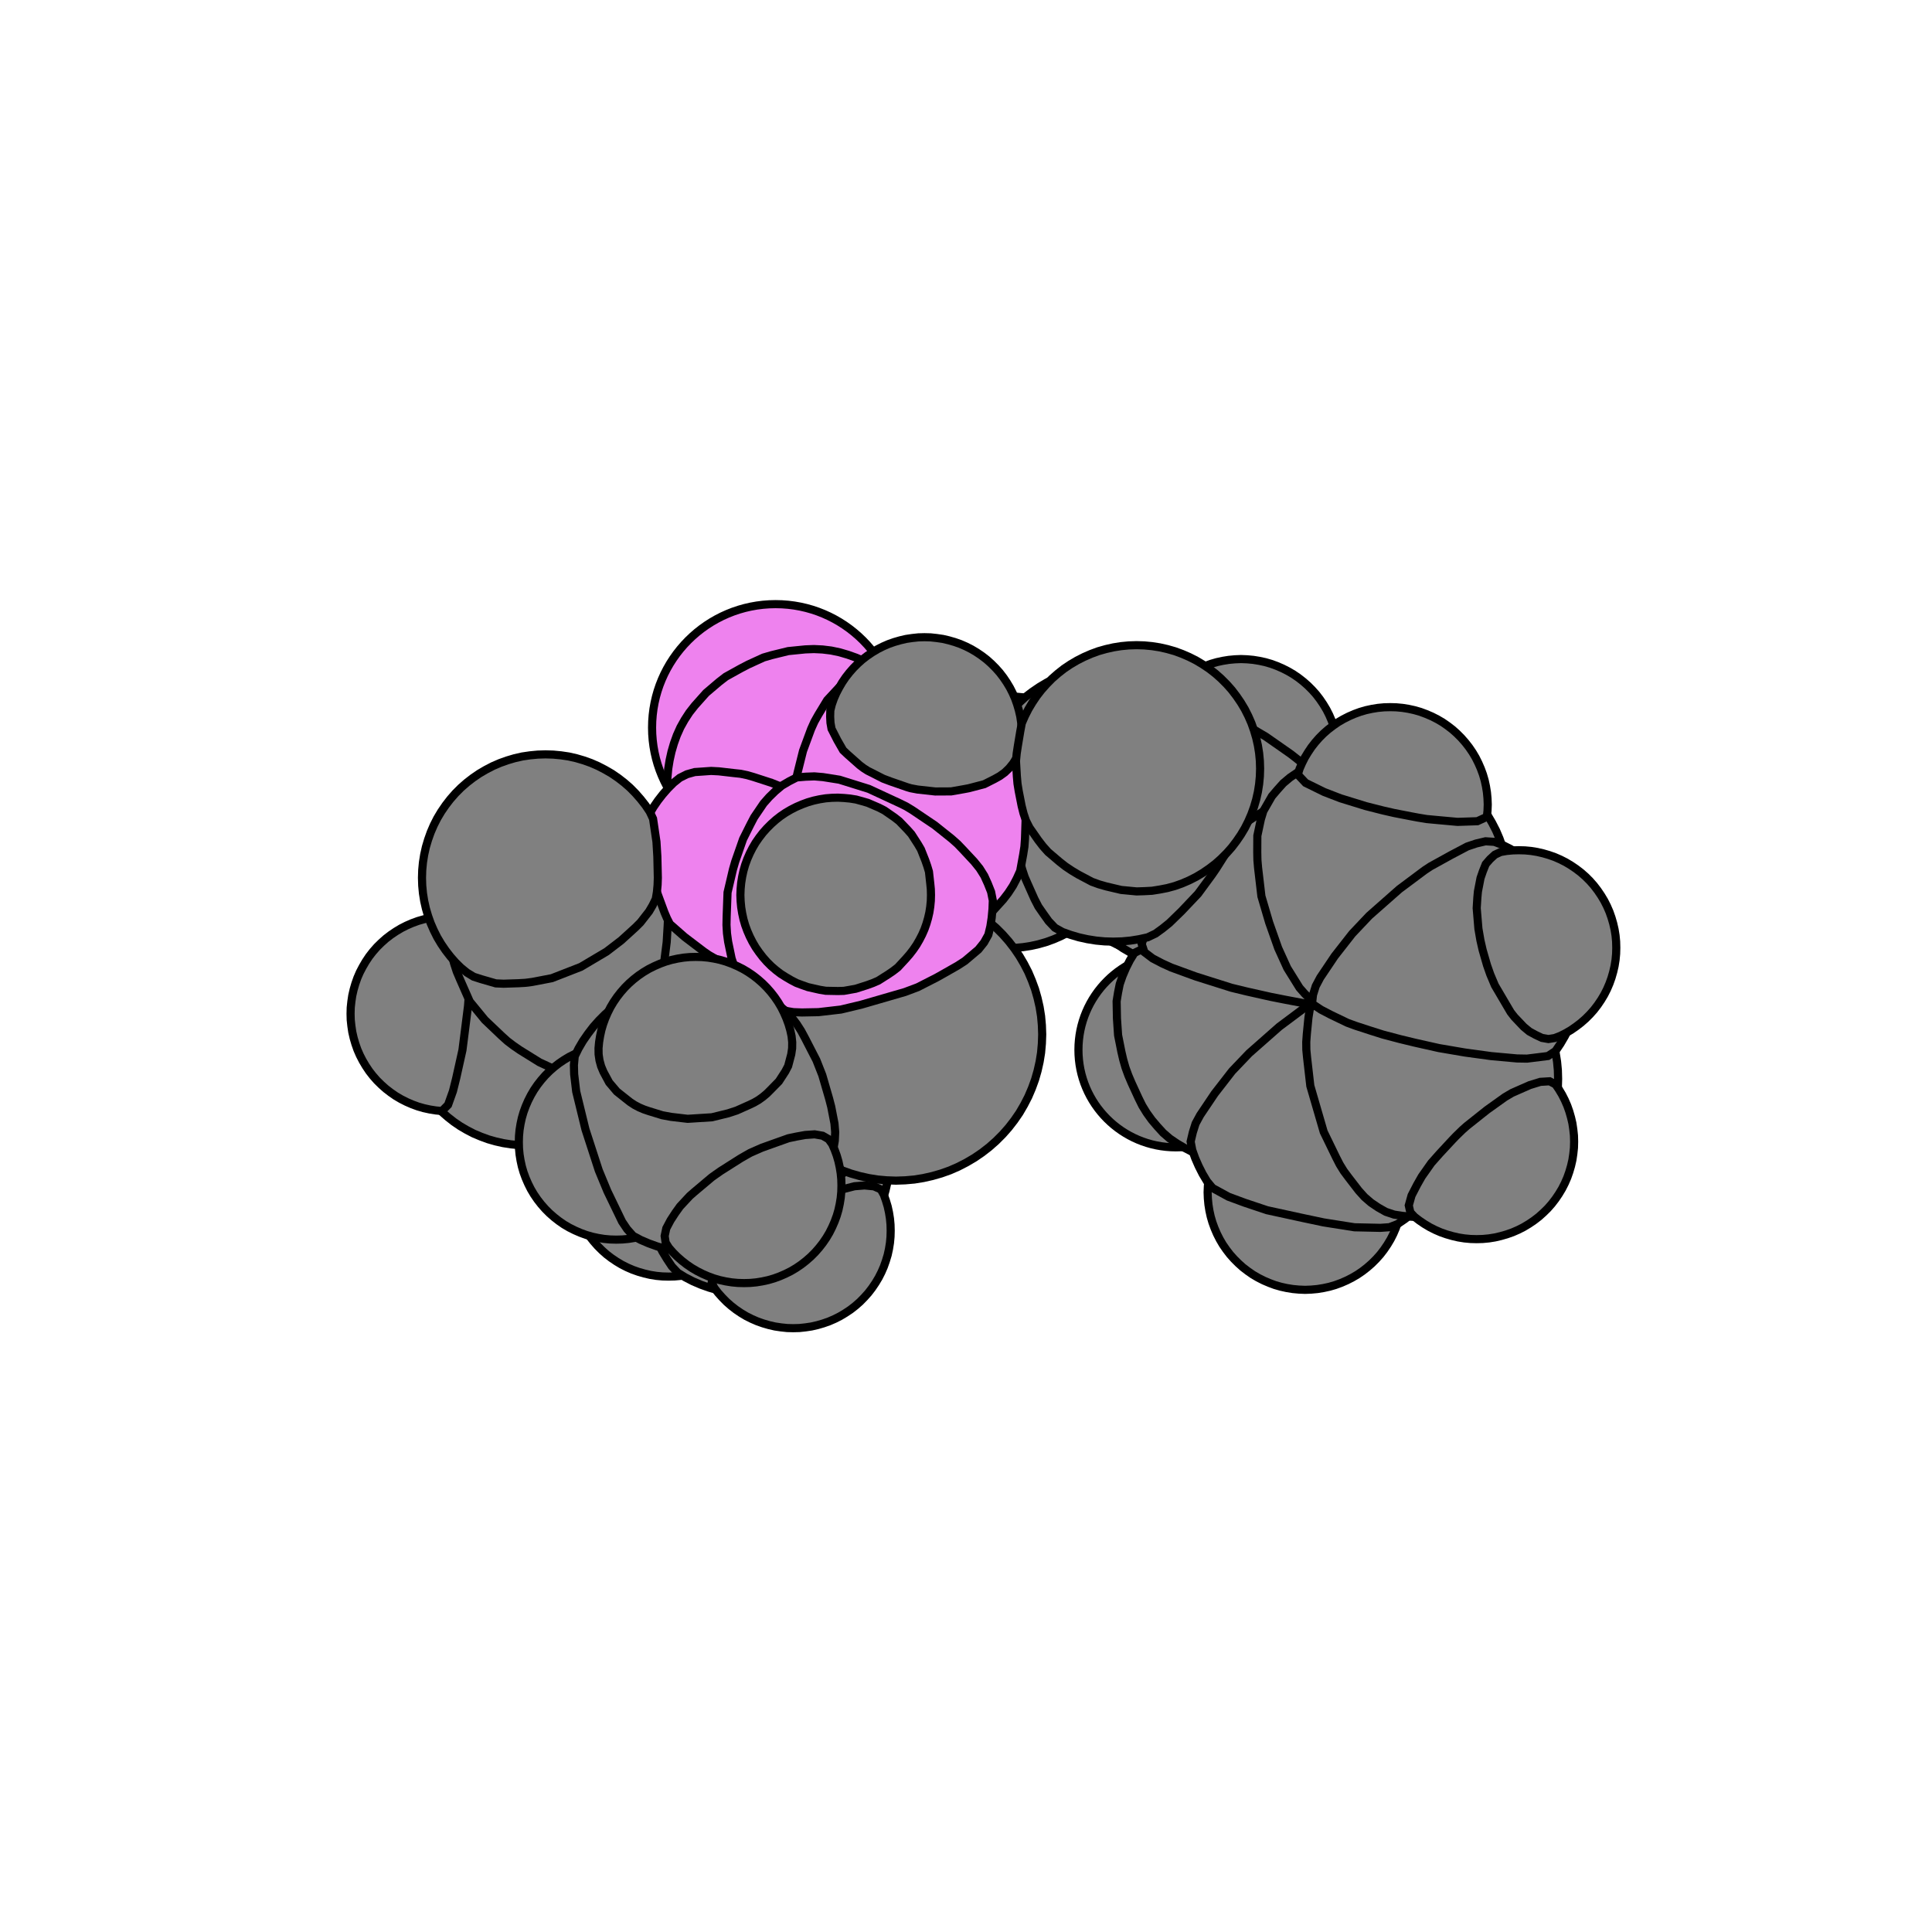 <?xml version="1.0" encoding="UTF-8"?><svg id="model" xmlns="http://www.w3.org/2000/svg" viewBox="-11.890 -11.890 23.780 23.780">
<circle class="item-31" cx="-2.144" cy="1.989" r="1.200" fill="rgb(128,128,128)" style="stroke:black;stroke-width:0.1"/>
<circle class="item-36" cx="2.363" cy="-1.353" r="1.200" fill="rgb(128,128,128)" style="stroke:black;stroke-width:0.1"/>
<circle class="item-25" cx="-3.056" cy="-0.196" r="1.200" fill="rgb(128,128,128)" style="stroke:black;stroke-width:0.1"/>
<polygon class="item-33" points="-0.824,-1.400 -0.822,-1.475 -0.815,-1.550 -0.803,-1.625 -0.786,-1.698 -0.765,-1.771 -0.740,-1.842 -0.710,-1.911 -0.676,-1.978 -0.637,-2.043 -0.595,-2.105 -0.549,-2.165 -0.499,-2.221 -0.445,-2.275 -0.389,-2.324 -0.329,-2.371 -0.267,-2.413 -0.202,-2.451 -0.135,-2.486 -0.066,-2.516 0.005,-2.541 0.077,-2.562 0.151,-2.579 0.225,-2.590 0.301,-2.597 0.376,-2.600 0.451,-2.597 0.526,-2.590 0.601,-2.579 0.674,-2.562 0.747,-2.541 0.818,-2.516 0.887,-2.486 0.954,-2.451 1.019,-2.413 1.081,-2.371 1.141,-2.324 1.197,-2.275 1.251,-2.221 1.300,-2.165 1.347,-2.105 1.389,-2.043 1.427,-1.978 1.462,-1.911 1.490,-1.841 1.510,-1.768 1.526,-1.695 1.537,-1.621 1.541,-1.547 1.542,-1.400 1.542,-1.400 1.540,-1.327 1.530,-1.180 1.521,-1.106 1.506,-1.033 1.485,-0.961 1.460,-0.890 1.427,-0.822 1.389,-0.757 1.347,-0.695 1.300,-0.635 1.251,-0.579 1.197,-0.525 1.141,-0.475 1.081,-0.429 1.019,-0.387 0.954,-0.348 0.887,-0.314 0.818,-0.284 0.747,-0.259 0.674,-0.238 0.601,-0.221 0.526,-0.210 0.451,-0.202 0.376,-0.200 0.301,-0.202 0.225,-0.210 0.151,-0.221 0.077,-0.238 0.005,-0.259 -0.066,-0.284 -0.135,-0.314 -0.202,-0.348 -0.267,-0.387 -0.329,-0.429 -0.389,-0.475 -0.445,-0.525 -0.499,-0.579 -0.549,-0.635 -0.595,-0.695 -0.637,-0.757 -0.676,-0.822 -0.710,-0.889 -0.740,-0.958 -0.765,-1.029 -0.786,-1.102 -0.803,-1.175 -0.815,-1.250 -0.822,-1.325" fill="rgb(128,128,128)" style="stroke:black;stroke-width:0.1"/>
<circle class="item-37" cx="2.584" cy="1.032" r="1.200" fill="rgb(128,128,128)" style="stroke:black;stroke-width:0.1"/>
<polygon class="item-32" points="-4.861,2.623 -4.858,2.548 -4.851,2.473 -4.839,2.398 -4.823,2.325 -4.802,2.253 -4.776,2.182 -4.746,2.112 -4.712,2.045 -4.674,1.980 -4.632,1.918 -4.585,1.858 -4.535,1.802 -4.482,1.749 -4.426,1.699 -4.366,1.653 -4.304,1.610 -4.239,1.572 -4.172,1.538 -4.103,1.508 -4.032,1.482 -3.959,1.461 -3.886,1.445 -3.811,1.433 -3.736,1.426 -3.661,1.423 -3.585,1.426 -3.510,1.433 -3.436,1.445 -3.362,1.461 -3.290,1.482 -3.219,1.508 -3.150,1.538 -3.083,1.572 -3.020,1.613 -2.912,1.718 -2.826,1.839 -2.787,1.900 -2.714,2.023 -2.679,2.083 -2.575,2.345 -2.536,2.481 -2.517,2.551 -2.504,2.623 -2.488,2.771 -2.489,2.847 -2.500,2.921 -2.520,2.994 -2.545,3.065 -2.575,3.134 -2.609,3.201 -2.648,3.266 -2.690,3.329 -2.736,3.388 -2.786,3.445 -2.839,3.498 -2.896,3.548 -2.956,3.594 -3.018,3.636 -3.083,3.675 -3.150,3.709 -3.219,3.739 -3.290,3.764 -3.362,3.785 -3.436,3.802 -3.510,3.814 -3.585,3.821 -3.661,3.823 -3.736,3.821 -3.811,3.814 -3.886,3.802 -3.959,3.785 -4.032,3.764 -4.103,3.739 -4.172,3.709 -4.239,3.675 -4.304,3.636 -4.366,3.594 -4.426,3.548 -4.482,3.498 -4.535,3.445 -4.585,3.388 -4.632,3.329 -4.674,3.266 -4.712,3.201 -4.746,3.134 -4.776,3.065 -4.802,2.994 -4.823,2.922 -4.839,2.848 -4.851,2.774 -4.858,2.699" fill="rgb(128,128,128)" style="stroke:black;stroke-width:0.1"/>
<circle class="item-2" cx="-2.344" cy="-2.934" r="1.520" fill="rgb(238,130,238)" style="stroke:black;stroke-width:0.1"/>
<polygon class="item-35" points="2.185,-2.578 2.188,-2.653 2.195,-2.728 2.207,-2.803 2.223,-2.876 2.244,-2.948 2.270,-3.019 2.300,-3.089 2.334,-3.156 2.372,-3.221 2.415,-3.283 2.461,-3.343 2.511,-3.399 2.564,-3.452 2.620,-3.502 2.680,-3.548 2.742,-3.591 2.807,-3.629 2.874,-3.663 2.944,-3.693 3.014,-3.719 3.087,-3.740 3.160,-3.756 3.235,-3.768 3.310,-3.775 3.385,-3.778 3.461,-3.775 3.536,-3.768 3.610,-3.756 3.684,-3.740 3.756,-3.719 3.827,-3.693 3.896,-3.663 3.963,-3.629 4.028,-3.591 4.091,-3.548 4.150,-3.502 4.207,-3.452 4.260,-3.399 4.310,-3.343 4.356,-3.283 4.398,-3.221 4.437,-3.156 4.471,-3.089 4.501,-3.019 4.526,-2.948 4.547,-2.876 4.564,-2.803 4.576,-2.728 4.583,-2.653 4.585,-2.578 4.585,-2.578 4.583,-2.502 4.576,-2.427 4.564,-2.353 4.547,-2.279 4.526,-2.207 4.501,-2.136 4.471,-2.067 4.437,-2.000 4.398,-1.935 4.356,-1.872 4.310,-1.813 4.260,-1.756 4.207,-1.703 4.150,-1.653 4.091,-1.607 4.028,-1.565 3.963,-1.526 3.896,-1.492 3.827,-1.462 3.756,-1.437 3.684,-1.416 3.610,-1.399 3.536,-1.387 3.461,-1.380 3.385,-1.378 3.310,-1.381 3.236,-1.395 3.164,-1.417 3.028,-1.478 2.963,-1.512 2.839,-1.584 2.726,-1.671 2.671,-1.714 2.618,-1.761 2.512,-1.855 2.418,-1.964 2.372,-2.021 2.286,-2.143 2.251,-2.209 2.224,-2.280 2.207,-2.353 2.195,-2.427 2.188,-2.502" fill="rgb(128,128,128)" style="stroke:black;stroke-width:0.1"/>
<polygon class="item-14" points="-4.184,1.730 -4.166,1.623 -4.127,1.524 -4.072,1.432 -4.012,1.344 -3.947,1.259 -3.876,1.179 -3.801,1.104 -3.721,1.033 -3.636,0.968 -3.548,0.908 -3.456,0.853 -3.359,0.809 -3.257,0.778 -3.154,0.750 -2.949,0.708 -2.742,0.672 -2.531,0.656 -2.425,0.661 -2.319,0.673 -2.214,0.696 -2.112,0.726 -2.011,0.762 -1.913,0.805 -1.818,0.853 -1.726,0.908 -1.638,0.968 -1.554,1.033 -1.474,1.104 -1.398,1.179 -1.327,1.259 -1.262,1.344 -1.202,1.432 -1.148,1.524 -1.099,1.619 -1.057,1.717 -1.021,1.817 -0.991,1.920 -0.967,2.024 -0.951,2.130 -0.941,2.236 -0.937,2.343 -0.937,2.343 -0.941,2.449 -0.951,2.556 -0.967,2.661 -0.991,2.765 -1.021,2.868 -1.057,2.968 -1.099,3.066 -1.148,3.162 -1.202,3.253 -1.262,3.342 -1.327,3.426 -1.398,3.506 -1.474,3.582 -1.554,3.652 -1.638,3.718 -1.726,3.778 -1.818,3.832 -1.913,3.881 -2.011,3.923 -2.112,3.959 -2.214,3.989 -2.319,4.012 -2.424,4.029 -2.530,4.039 -2.637,4.042 -2.744,4.039 -2.850,4.029 -2.956,4.012 -3.060,3.989 -3.162,3.959 -3.263,3.923 -3.361,3.881 -3.456,3.832 -3.547,3.776 -3.621,3.697 -3.682,3.605 -3.737,3.514 -3.829,3.328 -3.869,3.238 -4.006,2.885 -4.098,2.527 -4.136,2.343 -4.177,2.049" fill="rgb(128,128,128)" style="stroke:black;stroke-width:0.1"/>
<polygon class="item-17" points="1.207,-1.966 1.212,-2.073 1.225,-2.179 1.262,-2.280 1.304,-2.378 1.352,-2.473 1.407,-2.565 1.467,-2.653 1.532,-2.738 1.603,-2.818 1.678,-2.893 1.758,-2.964 1.843,-3.029 1.931,-3.089 2.023,-3.144 2.118,-3.192 2.216,-3.235 2.317,-3.271 2.419,-3.300 2.525,-3.314 2.740,-3.274 2.842,-3.242 3.033,-3.165 3.123,-3.126 3.457,-2.961 3.691,-2.823 3.997,-2.609 4.074,-2.549 4.234,-2.419 4.311,-2.345 4.389,-2.267 4.454,-2.178 4.488,-2.077 4.512,-1.973 4.528,-1.867 4.538,-1.761 4.542,-1.654 4.542,-1.654 4.538,-1.547 4.528,-1.441 4.512,-1.336 4.488,-1.231 4.459,-1.129 4.422,-1.028 4.380,-0.930 4.332,-0.835 4.277,-0.743 4.217,-0.655 4.152,-0.571 4.081,-0.491 4.006,-0.415 3.925,-0.344 3.841,-0.279 3.753,-0.219 3.661,-0.165 3.566,-0.116 3.468,-0.074 3.367,-0.038 3.265,-0.008 3.160,0.016 3.054,0.022 2.948,0.025 2.842,0.020 2.528,-0.010 2.424,-0.024 2.320,-0.047 2.216,-0.074 2.118,-0.116 2.023,-0.165 1.931,-0.219 1.843,-0.279 1.758,-0.344 1.678,-0.415 1.603,-0.491 1.532,-0.571 1.467,-0.655 1.407,-0.743 1.357,-0.838 1.327,-0.941 1.284,-1.148 1.247,-1.350 1.219,-1.654" fill="rgb(128,128,128)" style="stroke:black;stroke-width:0.1"/>
<polygon class="item-3" points="-6.932,0.687 -6.929,0.592 -6.920,0.497 -6.905,0.403 -6.884,0.309 -6.857,0.218 -6.825,0.128 -6.787,0.040 -6.744,-0.045 -6.695,-0.127 -6.641,-0.206 -6.583,-0.281 -6.520,-0.353 -6.452,-0.421 -6.380,-0.484 -6.305,-0.542 -6.226,-0.596 -6.144,-0.644 -6.059,-0.688 -5.971,-0.726 -5.881,-0.758 -5.790,-0.785 -5.697,-0.806 -5.602,-0.820 -5.507,-0.829 -5.412,-0.832 -5.316,-0.829 -5.221,-0.820 -5.127,-0.806 -5.034,-0.785 -4.942,-0.758 -4.852,-0.726 -4.765,-0.688 -4.680,-0.644 -4.597,-0.596 -4.518,-0.542 -4.443,-0.484 -4.371,-0.421 -4.304,-0.353 -4.241,-0.281 -4.182,-0.206 -4.129,-0.127 -4.080,-0.045 -4.037,0.040 -3.999,0.128 -3.966,0.218 -3.940,0.309 -3.919,0.403 -3.904,0.497 -3.895,0.592 -3.892,0.687 -3.892,0.687 -3.895,0.783 -3.904,0.878 -3.919,0.972 -3.940,1.065 -3.966,1.157 -3.999,1.247 -4.037,1.334 -4.080,1.420 -4.129,1.502 -4.182,1.581 -4.241,1.656 -4.305,1.727 -4.372,1.794 -4.444,1.857 -4.518,1.917 -4.597,1.971 -4.680,2.019 -4.765,2.063 -4.852,2.100 -4.942,2.133 -5.034,2.159 -5.127,2.180 -5.221,2.195 -5.316,2.204 -5.412,2.207 -5.507,2.204 -5.602,2.195 -5.697,2.180 -5.790,2.159 -5.881,2.133 -5.971,2.100 -6.059,2.063 -6.144,2.019 -6.226,1.971 -6.305,1.917 -6.380,1.858 -6.452,1.795 -6.520,1.728 -6.583,1.656 -6.641,1.581 -6.695,1.502 -6.744,1.420 -6.787,1.334 -6.825,1.247 -6.857,1.157 -6.884,1.065 -6.905,0.972 -6.920,0.878 -6.929,0.783" fill="rgb(128,128,128)" style="stroke:black;stroke-width:0.1"/>
<polygon class="item-19" points="1.854,0.433 1.871,0.329 1.892,0.224 1.927,0.123 1.969,0.025 2.017,-0.070 2.073,-0.161 2.181,-0.214 2.586,-0.364 2.765,-0.421 3.422,-0.601 3.880,-0.703 4.098,-0.745 4.220,-0.766 4.326,-0.741 4.418,-0.686 4.506,-0.626 4.590,-0.561 4.671,-0.490 4.746,-0.415 4.817,-0.335 4.882,-0.250 4.942,-0.162 4.997,-0.070 5.045,0.025 5.087,0.123 5.124,0.223 5.153,0.326 5.177,0.430 5.193,0.536 5.203,0.642 5.207,0.749 5.207,0.749 5.203,0.855 5.193,0.962 5.177,1.067 5.153,1.171 5.124,1.274 5.087,1.374 5.045,1.472 4.997,1.568 4.942,1.659 4.882,1.748 4.817,1.832 4.746,1.912 4.671,1.988 4.590,2.058 4.506,2.124 4.418,2.184 4.326,2.238 4.231,2.287 4.133,2.329 4.032,2.365 3.930,2.395 3.825,2.418 3.720,2.435 3.614,2.445 3.507,2.448 3.400,2.445 3.294,2.435 3.188,2.418 3.084,2.395 2.982,2.365 2.881,2.329 2.783,2.287 2.688,2.238 2.596,2.184 2.508,2.124 2.427,2.054 2.355,1.975 2.287,1.895 2.225,1.809 2.170,1.720 2.124,1.627 2.038,1.440 1.998,1.346 1.963,1.250 1.935,1.152 1.912,1.053 1.872,0.852 1.858,0.645 1.856,0.540" fill="rgb(128,128,128)" style="stroke:black;stroke-width:0.1"/>
<polygon class="item-30" points="-3.130,3.895 -3.109,3.798 -3.049,3.692 -2.970,3.592 -2.888,3.505 -2.732,3.374 -2.672,3.327 -2.454,3.174 -2.341,3.103 -2.143,2.994 -2.022,2.937 -1.776,2.834 -1.608,2.771 -1.373,2.711 -1.249,2.701 -1.133,2.712 -1.048,2.750 -1.011,2.816 -0.986,2.887 -0.964,2.960 -0.948,3.033 -0.936,3.108 -0.929,3.183 -0.927,3.258 -0.927,3.258 -0.929,3.333 -0.936,3.408 -0.948,3.483 -0.964,3.556 -0.986,3.629 -1.011,3.700 -1.041,3.769 -1.075,3.836 -1.114,3.901 -1.156,3.963 -1.202,4.023 -1.252,4.079 -1.305,4.133 -1.362,4.183 -1.421,4.229 -1.484,4.271 -1.549,4.310 -1.616,4.344 -1.685,4.374 -1.756,4.399 -1.828,4.420 -1.902,4.437 -1.976,4.448 -2.051,4.456 -2.127,4.458 -2.202,4.456 -2.277,4.448 -2.351,4.437 -2.425,4.420 -2.497,4.399 -2.568,4.374 -2.637,4.344 -2.705,4.310 -2.770,4.271 -2.832,4.229 -2.891,4.183 -2.948,4.133 -3.001,4.079 -3.051,4.023 -3.097,3.963" fill="rgb(128,128,128)" style="stroke:black;stroke-width:0.1"/>
<polygon class="item-34" points="-7.575,0.588 -7.573,0.512 -7.565,0.437 -7.554,0.363 -7.537,0.289 -7.516,0.217 -7.491,0.146 -7.461,0.077 -7.426,0.010 -7.388,-0.055 -7.346,-0.118 -7.300,-0.177 -7.250,-0.234 -7.196,-0.287 -7.140,-0.337 -7.080,-0.383 -7.018,-0.425 -6.953,-0.464 -6.886,-0.498 -6.817,-0.528 -6.746,-0.554 -6.673,-0.575 -6.600,-0.591 -6.525,-0.603 -6.450,-0.610 -6.375,-0.612 -6.300,-0.610 -6.225,-0.603 -6.158,-0.549 -6.127,-0.380 -6.111,-0.226 -6.110,0.106 -6.113,0.271 -6.129,0.490 -6.169,0.807 -6.198,1.035 -6.275,1.381 -6.315,1.541 -6.375,1.709 -6.450,1.785 -6.525,1.778 -6.600,1.766 -6.673,1.750 -6.746,1.729 -6.817,1.703 -6.886,1.673 -6.953,1.639 -7.018,1.601 -7.080,1.558 -7.140,1.512 -7.196,1.462 -7.250,1.409 -7.300,1.352 -7.346,1.293 -7.388,1.230 -7.426,1.166 -7.461,1.098 -7.491,1.029 -7.516,0.958 -7.537,0.886 -7.554,0.812 -7.565,0.738 -7.573,0.663" fill="rgb(128,128,128)" style="stroke:black;stroke-width:0.1"/>
<polygon class="item-39" points="2.974,2.786 2.977,2.710 2.984,2.635 2.996,2.561 3.012,2.487 3.033,2.415 3.070,2.348 3.148,2.303 3.297,2.229 3.366,2.198 3.553,2.125 3.918,1.998 4.121,1.932 4.288,1.886 4.483,1.836 4.639,1.798 4.811,1.783 4.880,1.815 4.939,1.861 4.996,1.911 5.049,1.964 5.099,2.021 5.145,2.080 5.187,2.143 5.226,2.208 5.260,2.275 5.290,2.344 5.315,2.415 5.336,2.487 5.353,2.561 5.365,2.635 5.372,2.710 5.374,2.786 5.374,2.786 5.372,2.861 5.365,2.936 5.353,3.011 5.336,3.084 5.315,3.156 5.290,3.227 5.260,3.297 5.226,3.364 5.187,3.429 5.145,3.491 5.099,3.551 5.049,3.607 4.996,3.660 4.939,3.710 4.880,3.756 4.817,3.799 4.752,3.837 4.685,3.871 4.616,3.901 4.545,3.927 4.473,3.948 4.399,3.964 4.325,3.976 4.250,3.983 4.174,3.986 4.099,3.983 4.024,3.976 3.949,3.964 3.876,3.948 3.803,3.927 3.733,3.901 3.663,3.871 3.596,3.837 3.531,3.799 3.469,3.756 3.409,3.710 3.353,3.660 3.300,3.607 3.250,3.551 3.204,3.491 3.161,3.429 3.123,3.364 3.089,3.297 3.059,3.227 3.033,3.156 3.012,3.084 2.996,3.011 2.984,2.936 2.977,2.861" fill="rgb(128,128,128)" style="stroke:black;stroke-width:0.1"/>
<polygon class="item-18" points="2.163,-0.270 2.197,-0.380 2.243,-0.485 2.366,-0.674 2.530,-0.912 2.586,-0.981 2.746,-1.167 2.859,-1.273 3.243,-1.612 3.362,-1.710 3.567,-1.846 3.808,-1.999 3.900,-2.053 4.105,-2.143 4.215,-2.171 4.328,-2.184 4.434,-2.164 4.532,-2.122 4.627,-2.073 4.719,-2.019 4.807,-1.959 4.891,-1.893 4.971,-1.823 5.047,-1.747 5.118,-1.667 5.183,-1.583 5.243,-1.494 5.297,-1.402 5.346,-1.307 5.388,-1.209 5.424,-1.109 5.454,-1.006 5.478,-0.902 5.494,-0.797 5.504,-0.690 5.508,-0.584 5.508,-0.584 5.504,-0.477 5.494,-0.370 5.478,-0.265 5.454,-0.161 5.424,-0.058 5.388,0.042 5.346,0.140 5.297,0.235 5.243,0.327 5.183,0.416 5.098,0.484 4.966,0.504 4.834,0.509 4.710,0.507 4.307,0.478 4.146,0.456 3.934,0.416 3.747,0.379 3.453,0.313 3.268,0.268 2.828,0.129 2.527,0.019 2.415,-0.032 2.298,-0.093 2.196,-0.170" fill="rgb(128,128,128)" style="stroke:black;stroke-width:0.1"/>
<polygon class="item-10" points="-4.827,-0.573 -4.808,-0.678 -4.765,-0.776 -4.717,-0.871 -4.662,-0.963 -4.602,-1.052 -4.537,-1.136 -4.466,-1.216 -4.391,-1.292 -4.311,-1.362 -4.226,-1.428 -4.138,-1.488 -4.046,-1.542 -3.951,-1.591 -3.853,-1.633 -3.752,-1.669 -3.650,-1.699 -3.546,-1.722 -3.440,-1.739 -3.334,-1.749 -3.227,-1.752 -3.120,-1.749 -3.014,-1.739 -2.909,-1.722 -2.804,-1.699 -2.702,-1.669 -2.601,-1.633 -2.503,-1.591 -2.408,-1.542 -2.316,-1.488 -2.228,-1.428 -2.144,-1.362 -2.064,-1.292 -1.988,-1.216 -1.917,-1.136 -1.852,-1.052 -1.792,-0.963 -1.738,-0.871 -1.689,-0.776 -1.647,-0.678 -1.611,-0.578 -1.581,-0.475 -1.557,-0.371 -1.541,-0.266 -1.531,-0.159 -1.527,-0.053 -1.527,-0.053 -1.531,0.054 -1.541,0.160 -1.557,0.266 -1.581,0.370 -1.611,0.473 -1.647,0.573 -1.689,0.671 -1.738,0.766 -1.792,0.858 -1.852,0.946 -1.931,1.020 -2.023,1.078 -2.116,1.131 -2.305,1.216 -2.399,1.253 -2.764,1.373 -2.854,1.399 -2.946,1.419 -3.324,1.491 -3.424,1.503 -3.738,1.519 -3.843,1.504 -3.950,1.484 -4.046,1.437 -4.138,1.383 -4.211,1.302 -4.272,1.210 -4.327,1.118 -4.419,0.933 -4.459,0.843 -4.596,0.489 -4.627,0.402 -4.714,0.135 -4.803,-0.252 -4.822,-0.357 -4.827,-0.463" fill="rgb(128,128,128)" style="stroke:black;stroke-width:0.1"/>
<polygon class="item-21" points="2.765,2.161 2.792,2.047 2.826,1.939 2.882,1.836 3.060,1.571 3.275,1.294 3.485,1.074 3.856,0.747 4.168,0.514 4.241,0.466 5.086,0.287 5.208,0.273 5.313,0.305 5.401,0.365 5.485,0.431 5.565,0.501 5.641,0.577 5.712,0.657 5.777,0.741 5.837,0.830 5.891,0.922 5.940,1.017 5.982,1.115 6.018,1.215 6.048,1.318 6.072,1.422 6.088,1.527 6.098,1.634 6.102,1.740 6.102,1.740 6.098,1.847 6.088,1.953 6.072,2.059 6.048,2.163 6.018,2.266 5.982,2.366 5.940,2.464 5.891,2.559 5.837,2.651 5.777,2.739 5.712,2.824 5.641,2.904 5.565,2.979 5.485,3.050 5.401,3.116 5.313,3.176 5.213,3.215 5.100,3.223 4.781,3.216 4.402,3.156 4.142,3.101 3.706,3.006 3.431,2.914 3.231,2.840 3.035,2.733 2.967,2.651 2.912,2.559 2.864,2.464 2.821,2.366 2.785,2.266" fill="rgb(128,128,128)" style="stroke:black;stroke-width:0.1"/>
<polygon class="item-7" points="-1.042,-1.769 -1.039,-1.867 -1.030,-1.964 -1.015,-2.060 -0.993,-2.155 -0.966,-2.248 -0.933,-2.340 -0.895,-2.429 -0.850,-2.516 -0.801,-2.600 -0.746,-2.680 -0.686,-2.757 -0.622,-2.830 -0.553,-2.899 -0.480,-2.963 -0.403,-3.023 -0.323,-3.078 -0.239,-3.127 -0.152,-3.172 -0.063,-3.210 0.029,-3.243 0.122,-3.270 0.217,-3.292 0.313,-3.307 0.410,-3.316 0.508,-3.319 0.605,-3.316 0.702,-3.307 0.798,-3.292 0.893,-3.270 0.987,-3.243 1.078,-3.210 1.168,-3.172 1.254,-3.127 1.338,-3.078 1.419,-3.023 1.496,-2.963 1.569,-2.899 1.637,-2.830 1.702,-2.757 1.749,-2.671 1.779,-2.576 1.805,-2.482 1.837,-2.296 1.853,-2.115 1.850,-1.769 1.847,-1.685 1.831,-1.430 1.783,-1.169 1.744,-0.984 1.716,-0.891 1.677,-0.802 1.634,-0.712 1.569,-0.640 1.496,-0.575 1.419,-0.515 1.338,-0.461 1.254,-0.411 1.168,-0.367 1.078,-0.328 0.987,-0.295 0.893,-0.268 0.798,-0.247 0.702,-0.232 0.605,-0.223 0.508,-0.220 0.410,-0.223 0.313,-0.232 0.217,-0.247 0.122,-0.268 0.029,-0.295 -0.063,-0.328 -0.152,-0.367 -0.239,-0.411 -0.323,-0.461 -0.403,-0.515 -0.480,-0.575 -0.553,-0.640 -0.622,-0.708 -0.686,-0.781 -0.746,-0.858 -0.801,-0.939 -0.850,-1.023 -0.895,-1.109 -0.933,-1.199 -0.966,-1.290 -0.993,-1.384 -1.015,-1.479 -1.030,-1.575 -1.039,-1.672" fill="rgb(128,128,128)" style="stroke:black;stroke-width:0.1"/>
<polygon class="item-12" points="-3.678,-2.215 -3.675,-2.321 -3.665,-2.428 -3.648,-2.533 -3.625,-2.637 -3.595,-2.740 -3.559,-2.840 -3.515,-2.938 -3.463,-3.031 -3.405,-3.120 -3.339,-3.204 -3.199,-3.361 -3.039,-3.497 -2.956,-3.561 -2.774,-3.662 -2.682,-3.710 -2.492,-3.797 -2.392,-3.826 -2.188,-3.876 -1.978,-3.897 -1.872,-3.901 -1.766,-3.896 -1.660,-3.883 -1.555,-3.861 -1.453,-3.831 -1.352,-3.795 -1.254,-3.753 -1.159,-3.704 -1.067,-3.650 -0.979,-3.590 -0.895,-3.524 -0.815,-3.454 -0.739,-3.378 -0.668,-3.298 -0.603,-3.214 -0.543,-3.126 -0.489,-3.034 -0.473,-2.923 -0.484,-2.806 -0.661,-1.787 -0.770,-1.215 -0.818,-0.979 -0.895,-0.905 -0.979,-0.840 -1.067,-0.780 -1.159,-0.725 -1.254,-0.677 -1.352,-0.634 -1.453,-0.598 -1.555,-0.568 -1.666,-0.580 -1.978,-0.742 -2.597,-1.089 -2.881,-1.253 -3.198,-1.441 -3.377,-1.556 -3.585,-1.693 -3.625,-1.792 -3.648,-1.896 -3.665,-2.002 -3.675,-2.108" fill="rgb(238,130,238)" style="stroke:black;stroke-width:0.1"/>
<polygon class="item-15" points="-6.371,-0.443 -6.359,-0.550 -6.336,-0.654 -6.306,-0.756 -6.270,-0.857 -6.228,-0.955 -6.179,-1.050 -6.125,-1.142 -6.065,-1.230 -5.999,-1.314 -5.929,-1.395 -5.853,-1.470 -5.773,-1.541 -5.689,-1.606 -5.600,-1.666 -5.509,-1.721 -5.413,-1.769 -5.315,-1.811 -5.215,-1.848 -5.112,-1.877 -5.008,-1.901 -4.903,-1.917 -4.796,-1.927 -4.690,-1.931 -4.583,-1.927 -4.477,-1.917 -4.371,-1.901 -4.267,-1.877 -4.164,-1.848 -4.064,-1.811 -3.966,-1.769 -3.871,-1.721 -3.779,-1.666 -3.712,-1.577 -3.677,-1.455 -3.664,-1.323 -3.647,-1.093 -3.650,-0.986 -3.672,-0.492 -3.684,-0.294 -3.731,0.080 -3.835,0.679 -3.956,1.104 -4.006,1.223 -4.073,1.326 -4.164,1.386 -4.267,1.415 -4.372,1.434 -4.480,1.430 -4.690,1.408 -4.889,1.345 -4.983,1.309 -5.250,1.185 -5.493,1.034 -5.570,0.981 -5.645,0.924 -5.715,0.861 -5.922,0.664 -6.108,0.437 -6.228,0.164 -6.268,0.070 -6.300,-0.028 -6.354,-0.231 -6.369,-0.337" fill="rgb(128,128,128)" style="stroke:black;stroke-width:0.1"/>
<polygon class="item-16" points="0.496,-2.427 0.497,-2.520 0.500,-2.721 0.507,-2.828 0.528,-2.933 0.550,-3.044 0.593,-3.145 0.651,-3.237 0.729,-3.309 0.814,-3.374 0.902,-3.434 0.994,-3.489 1.089,-3.537 1.187,-3.580 1.288,-3.616 1.390,-3.646 1.494,-3.669 1.600,-3.686 1.706,-3.696 1.813,-3.699 1.920,-3.696 2.026,-3.686 2.131,-3.669 2.236,-3.646 2.338,-3.616 2.439,-3.580 2.537,-3.537 2.632,-3.489 2.724,-3.434 2.812,-3.374 2.896,-3.309 2.977,-3.238 3.052,-3.163 3.123,-3.083 3.188,-2.998 3.248,-2.910 3.298,-2.816 3.342,-2.719 3.378,-2.619 3.405,-2.517 3.425,-2.413 3.436,-2.309 3.439,-2.205 3.436,-1.999 3.407,-1.798 3.373,-1.702 3.332,-1.609 3.284,-1.521 3.078,-1.196 3.025,-1.119 2.856,-0.889 2.653,-0.675 2.504,-0.530 2.421,-0.463 2.333,-0.399 2.236,-0.353 2.131,-0.330 2.026,-0.313 1.920,-0.303 1.813,-0.300 1.706,-0.303 1.600,-0.313 1.494,-0.330 1.390,-0.353 1.288,-0.383 1.187,-0.419 1.094,-0.471 1.017,-0.552 0.952,-0.643 0.891,-0.731 0.842,-0.826 0.760,-1.010 0.722,-1.097 0.693,-1.185 0.619,-1.438 0.551,-1.759 0.538,-1.838 0.504,-2.165" fill="rgb(128,128,128)" style="stroke:black;stroke-width:0.1"/>
<polygon class="item-9" points="-4.318,1.386 -4.266,1.279 -4.212,1.180 -4.161,1.085 -4.053,0.913 -4.001,0.833 -3.841,0.612 -3.769,0.554 -3.564,0.400 -3.423,0.317 -3.143,0.183 -3.073,0.153 -2.784,0.040 -2.544,-0.038 -2.457,-0.063 -2.172,-0.121 -2.066,-0.137 -1.845,-0.143 -1.735,-0.126 -1.629,-0.094 -1.544,-0.030 -1.463,0.040 -1.388,0.116 -1.317,0.196 -1.252,0.280 -1.192,0.368 -1.137,0.460 -1.089,0.556 -1.047,0.654 -1.010,0.754 -0.981,0.857 -0.957,0.961 -0.941,1.066 -0.931,1.173 -0.927,1.279 -0.927,1.279 -0.931,1.386 -0.941,1.492 -0.957,1.598 -0.981,1.702 -1.010,1.805 -1.047,1.905 -1.089,2.003 -1.137,2.098 -1.192,2.190 -1.252,2.278 -1.317,2.363 -1.389,2.442 -1.467,2.515 -1.550,2.581 -1.730,2.693 -1.825,2.737 -1.924,2.774 -2.121,2.838 -2.323,2.874 -2.424,2.890 -2.525,2.899 -2.729,2.899 -2.830,2.890 -2.931,2.874 -3.133,2.838 -3.330,2.774 -3.519,2.684 -3.611,2.634 -3.700,2.576 -3.784,2.511 -3.865,2.442 -3.937,2.363 -4.002,2.278 -4.062,2.190 -4.117,2.098 -4.165,2.003 -4.207,1.905 -4.244,1.805 -4.273,1.702 -4.297,1.598 -4.313,1.492" fill="rgb(128,128,128)" style="stroke:black;stroke-width:0.1"/>
<polygon class="item-20" points="3.585,-1.399 3.586,-1.603 3.629,-1.805 3.660,-1.907 3.765,-2.090 3.834,-2.171 3.905,-2.250 3.987,-2.319 4.075,-2.379 4.167,-2.434 4.262,-2.482 4.360,-2.525 4.460,-2.561 4.563,-2.591 4.667,-2.614 4.773,-2.631 4.879,-2.641 4.986,-2.644 5.092,-2.641 5.199,-2.631 5.304,-2.614 5.408,-2.591 5.511,-2.561 5.611,-2.525 5.709,-2.482 5.805,-2.434 5.896,-2.379 5.985,-2.319 6.069,-2.254 6.149,-2.183 6.225,-2.108 6.295,-2.028 6.361,-1.943 6.421,-1.855 6.475,-1.763 6.524,-1.668 6.566,-1.570 6.602,-1.469 6.632,-1.367 6.655,-1.263 6.672,-1.157 6.682,-1.051 6.685,-0.944 6.685,-0.944 6.682,-0.837 6.672,-0.731 6.655,-0.626 6.632,-0.521 6.602,-0.419 6.566,-0.318 6.524,-0.220 6.475,-0.125 6.421,-0.033 6.361,0.055 6.295,0.139 6.225,0.219 6.149,0.295 6.069,0.365 5.985,0.431 5.896,0.491 5.805,0.545 5.709,0.594 5.611,0.636 5.506,0.656 5.397,0.656 5.290,0.650 4.792,0.590 4.508,0.526 4.318,0.475 4.241,0.411 4.170,0.342 4.105,0.268 3.954,0.025 3.843,-0.219 3.731,-0.536 3.636,-0.859 3.595,-1.209 3.587,-1.303" fill="rgb(128,128,128)" style="stroke:black;stroke-width:0.1"/>
<polygon class="item-23" points="4.188,0.935 4.195,0.838 4.215,0.635 4.232,0.529 4.289,0.446 4.397,0.404 4.600,0.337 4.953,0.234 5.192,0.168 5.348,0.128 5.589,0.071 5.948,-0.009 6.158,-0.048 6.399,-0.085 6.499,-0.045 6.588,0.015 6.672,0.080 6.752,0.151 6.828,0.226 6.898,0.307 6.964,0.391 7.024,0.479 7.078,0.571 7.127,0.666 7.169,0.764 7.205,0.865 7.235,0.967 7.258,1.071 7.275,1.177 7.285,1.283 7.288,1.390 7.288,1.390 7.285,1.497 7.275,1.603 7.258,1.708 7.235,1.813 7.205,1.915 7.169,2.016 7.127,2.114 7.078,2.209 7.024,2.301 6.964,2.389 6.898,2.473 6.828,2.554 6.752,2.629 6.672,2.700 6.588,2.765 6.499,2.825 6.407,2.880 6.312,2.928 6.214,2.970 6.114,3.007 6.011,3.036 5.907,3.060 5.802,3.076 5.695,3.086 5.589,3.090 5.482,3.086 5.376,3.076 5.270,3.060 5.168,3.026 5.074,2.973 4.985,2.913 4.905,2.844 4.833,2.764 4.708,2.602 4.650,2.524 4.600,2.443 4.557,2.359 4.403,2.042 4.238,1.475 4.198,1.125 4.189,1.031" fill="rgb(128,128,128)" style="stroke:black;stroke-width:0.1"/>
<polygon class="item-6" points="-3.981,-1.594 -3.978,-1.695 -3.940,-1.785 -3.896,-1.872 -3.847,-1.956 -3.792,-2.036 -3.732,-2.113 -3.668,-2.186 -3.599,-2.255 -3.523,-2.316 -3.435,-2.360 -3.339,-2.387 -3.236,-2.394 -3.138,-2.401 -3.041,-2.396 -2.859,-2.375 -2.775,-2.366 -2.693,-2.349 -2.614,-2.326 -2.395,-2.255 -2.197,-2.176 -1.889,-2.019 -1.708,-1.905 -1.522,-1.770 -1.457,-1.720 -1.396,-1.663 -1.338,-1.601 -1.215,-1.465 -1.153,-1.390 -1.102,-1.307 -1.061,-1.218 -1.021,-1.126 -0.996,-1.028 -1.001,-0.931 -1.016,-0.835 -1.037,-0.740 -1.064,-0.647 -1.097,-0.555 -1.136,-0.466 -1.180,-0.379 -1.230,-0.295 -1.284,-0.215 -1.344,-0.138 -1.408,-0.065 -1.477,0.004 -1.571,0.043 -1.977,0.066 -2.231,0.069 -2.837,0.040 -3.102,-0.099 -3.166,-0.136 -3.227,-0.178 -3.465,-0.359 -3.645,-0.517 -3.681,-0.588 -3.712,-0.661 -3.853,-1.043 -3.880,-1.126 -3.972,-1.494" fill="rgb(238,130,238)" style="stroke:black;stroke-width:0.1"/>
<polygon class="item-38" points="4.084,-2.356 4.106,-2.428 4.136,-2.497 4.170,-2.565 4.209,-2.629 4.251,-2.692 4.297,-2.751 4.347,-2.808 4.400,-2.861 4.457,-2.911 4.517,-2.957 4.579,-3.000 4.644,-3.038 4.711,-3.072 4.780,-3.102 4.851,-3.128 4.923,-3.149 4.997,-3.165 5.071,-3.177 5.146,-3.184 5.222,-3.186 5.297,-3.184 5.372,-3.177 5.447,-3.165 5.520,-3.149 5.593,-3.128 5.663,-3.102 5.733,-3.072 5.800,-3.038 5.865,-3.000 5.927,-2.957 5.987,-2.911 6.043,-2.861 6.096,-2.808 6.146,-2.751 6.192,-2.692 6.235,-2.629 6.273,-2.565 6.307,-2.497 6.337,-2.428 6.363,-2.357 6.384,-2.285 6.400,-2.211 6.412,-2.137 6.419,-2.062 6.422,-1.987 6.422,-1.987 6.419,-1.911 6.411,-1.836 6.294,-1.782 6.050,-1.774 5.808,-1.796 5.669,-1.809 5.561,-1.827 5.486,-1.841 5.270,-1.883 5.134,-1.914 4.921,-1.968 4.610,-2.064 4.408,-2.142 4.180,-2.254" fill="rgb(128,128,128)" style="stroke:black;stroke-width:0.1"/>
<polygon class="item-11" points="-2.107,-2.202 -2.093,-2.292 -2.073,-2.380 -2.006,-2.648 -1.907,-2.916 -1.866,-3.007 -1.817,-3.094 -1.709,-3.272 -1.566,-3.426 -1.485,-3.496 -1.397,-3.558 -1.300,-3.602 -1.199,-3.638 -1.097,-3.667 -0.993,-3.691 -0.887,-3.707 -0.781,-3.718 -0.674,-3.721 -0.567,-3.718 -0.461,-3.707 -0.356,-3.691 -0.252,-3.667 -0.149,-3.638 -0.048,-3.602 0.050,-3.559 0.145,-3.511 0.237,-3.456 0.325,-3.396 0.409,-3.331 0.489,-3.260 0.565,-3.185 0.632,-3.101 0.662,-2.992 0.682,-2.882 0.700,-2.777 0.719,-2.573 0.745,-2.292 0.741,-2.021 0.738,-1.932 0.726,-1.566 0.719,-1.469 0.704,-1.373 0.667,-1.170 0.625,-1.077 0.577,-0.986 0.520,-0.899 0.457,-0.817 0.386,-0.739 0.315,-0.660 0.234,-0.590 0.145,-0.532 0.050,-0.483 -0.048,-0.441 -0.149,-0.405 -0.252,-0.375 -0.356,-0.351 -0.461,-0.335 -0.567,-0.325 -0.674,-0.321 -0.781,-0.325 -0.887,-0.335 -0.993,-0.351 -1.097,-0.375 -1.198,-0.409 -1.277,-0.498 -1.342,-0.602 -1.506,-0.876 -1.636,-1.118 -1.714,-1.266 -1.919,-1.702 -2.024,-1.936 -2.059,-2.021 -2.087,-2.110" fill="rgb(238,130,238)" style="stroke:black;stroke-width:0.1"/>
<polygon class="item-1" points="-2.298,0.167 -2.275,0.065 -2.063,-0.151 -1.537,-0.593 -1.456,-0.657 -1.360,-0.692 -1.054,-0.675 0.050,-0.594 0.174,-0.583 0.284,-0.543 0.370,-0.470 0.450,-0.390 0.525,-0.305 0.594,-0.216 0.658,-0.122 0.715,-0.025 0.767,0.076 0.811,0.180 0.850,0.286 0.881,0.395 0.906,0.505 0.924,0.617 0.934,0.729 0.938,0.842 0.938,0.842 0.934,0.955 0.924,1.068 0.906,1.179 0.881,1.290 0.850,1.398 0.811,1.505 0.767,1.608 0.715,1.709 0.658,1.807 0.594,1.900 0.525,1.989 0.450,2.074 0.370,2.154 0.285,2.229 0.196,2.298 0.102,2.362 0.005,2.419 -0.096,2.471 -0.199,2.516 -0.306,2.554 -0.414,2.585 -0.525,2.610 -0.636,2.628 -0.749,2.638 -0.862,2.642 -0.975,2.638 -1.087,2.628 -1.199,2.610 -1.310,2.585 -1.418,2.554 -1.524,2.516 -1.617,2.446 -1.690,2.348 -1.752,2.244 -1.931,1.846 -1.966,1.755 -2.119,1.251 -2.161,1.090 -2.220,0.757 -2.284,0.279" fill="rgb(128,128,128)" style="stroke:black;stroke-width:0.1"/>
<polygon class="item-22" points="4.259,0.464 4.271,0.355 4.305,0.247 4.360,0.143 4.538,-0.122 4.754,-0.398 4.963,-0.619 5.334,-0.946 5.646,-1.179 5.719,-1.227 5.969,-1.365 6.170,-1.471 6.280,-1.508 6.395,-1.535 6.504,-1.528 6.604,-1.490 6.699,-1.442 6.791,-1.388 6.880,-1.328 6.964,-1.262 7.044,-1.192 7.120,-1.116 7.190,-1.036 7.256,-0.952 7.316,-0.863 7.370,-0.771 7.418,-0.676 7.461,-0.578 7.497,-0.478 7.527,-0.375 7.550,-0.271 7.567,-0.165 7.577,-0.059 7.580,0.048 7.580,0.048 7.577,0.154 7.567,0.261 7.550,0.366 7.527,0.470 7.497,0.573 7.461,0.673 7.418,0.771 7.370,0.866 7.316,0.958 7.256,1.047 7.163,1.108 6.906,1.140 6.783,1.138 6.464,1.109 6.142,1.065 5.820,1.010 5.526,0.944 5.340,0.899 5.132,0.844 4.977,0.795 4.796,0.736 4.695,0.699 4.487,0.599 4.370,0.538" fill="rgb(128,128,128)" style="stroke:black;stroke-width:0.1"/>
<polygon class="item-41" points="5.450,2.947 5.484,2.825 5.551,2.695 5.610,2.591 5.727,2.425 5.828,2.311 5.984,2.143 6.029,2.096 6.110,2.017 6.163,1.970 6.412,1.772 6.633,1.614 6.721,1.562 6.939,1.466 7.069,1.426 7.184,1.419 7.256,1.457 7.298,1.519 7.337,1.584 7.371,1.651 7.401,1.720 7.426,1.791 7.447,1.864 7.464,1.937 7.475,2.012 7.483,2.087 7.485,2.162 7.485,2.162 7.483,2.238 7.475,2.313 7.464,2.387 7.447,2.461 7.426,2.533 7.401,2.604 7.371,2.673 7.337,2.740 7.298,2.805 7.256,2.867 7.210,2.927 7.160,2.984 7.106,3.037 7.050,3.087 6.990,3.133 6.928,3.175 6.863,3.214 6.796,3.248 6.727,3.278 6.656,3.303 6.583,3.324 6.510,3.341 6.435,3.353 6.360,3.360 6.285,3.362 6.210,3.360 6.135,3.353 6.060,3.341 5.987,3.324 5.914,3.303 5.843,3.278 5.774,3.248 5.707,3.214 5.642,3.175 5.580,3.133 5.520,3.087 5.469,3.032" fill="rgb(128,128,128)" style="stroke:black;stroke-width:0.1"/>
<polygon class="item-4" points="-6.696,-1.086 -6.693,-1.181 -6.684,-1.276 -6.669,-1.370 -6.648,-1.464 -6.621,-1.555 -6.589,-1.645 -6.551,-1.733 -6.508,-1.818 -6.459,-1.900 -6.405,-1.979 -6.347,-2.054 -6.284,-2.126 -6.216,-2.194 -6.144,-2.257 -6.069,-2.315 -5.990,-2.369 -5.908,-2.417 -5.823,-2.461 -5.735,-2.499 -5.645,-2.531 -5.554,-2.558 -5.461,-2.579 -5.366,-2.593 -5.271,-2.602 -5.176,-2.605 -5.080,-2.602 -4.985,-2.593 -4.891,-2.579 -4.798,-2.558 -4.706,-2.531 -4.616,-2.499 -4.529,-2.461 -4.444,-2.417 -4.361,-2.369 -4.282,-2.315 -4.207,-2.257 -4.135,-2.194 -4.068,-2.126 -4.005,-2.054 -3.946,-1.979 -3.893,-1.900 -3.852,-1.813 -3.810,-1.529 -3.799,-1.348 -3.793,-1.086 -3.793,-1.086 -3.796,-0.999 -3.804,-0.912 -3.818,-0.827 -3.857,-0.747 -3.901,-0.672 -4.007,-0.536 -4.067,-0.476 -4.244,-0.315 -4.424,-0.177 -4.741,0.011 -5.098,0.150 -5.338,0.196 -5.422,0.207 -5.509,0.212 -5.692,0.218 -5.787,0.214 -5.967,0.162 -6.060,0.132 -6.142,0.082 -6.216,0.022 -6.284,-0.045 -6.347,-0.117 -6.405,-0.192 -6.459,-0.271 -6.508,-0.353 -6.551,-0.439 -6.589,-0.526 -6.621,-0.616 -6.648,-0.708 -6.669,-0.801 -6.684,-0.895 -6.693,-0.990" fill="rgb(128,128,128)" style="stroke:black;stroke-width:0.1"/>
<polygon class="item-40" points="6.286,-0.712 6.294,-0.842 6.301,-0.917 6.333,-1.082 6.362,-1.166 6.397,-1.254 6.450,-1.315 6.510,-1.370 6.580,-1.403 6.654,-1.416 6.729,-1.423 6.804,-1.425 6.880,-1.423 6.955,-1.416 7.029,-1.404 7.103,-1.387 7.175,-1.366 7.246,-1.341 7.315,-1.311 7.382,-1.277 7.447,-1.238 7.509,-1.196 7.569,-1.150 7.626,-1.100 7.679,-1.047 7.729,-0.990 7.775,-0.930 7.817,-0.868 7.856,-0.803 7.890,-0.736 7.920,-0.667 7.945,-0.596 7.966,-0.524 7.983,-0.450 7.995,-0.376 8.002,-0.301 8.004,-0.225 8.004,-0.225 8.002,-0.150 7.995,-0.075 7.983,-0.000 7.966,0.073 7.945,0.146 7.920,0.216 7.890,0.286 7.856,0.353 7.817,0.418 7.775,0.480 7.729,0.540 7.679,0.596 7.626,0.649 7.569,0.699 7.509,0.745 7.447,0.788 7.382,0.826 7.315,0.860 7.245,0.887 7.169,0.899 7.089,0.885 7.009,0.847 6.934,0.806 6.866,0.750 6.750,0.628 6.704,0.569 6.665,0.503 6.510,0.239 6.453,0.104 6.413,-0.010 6.359,-0.197 6.332,-0.315 6.307,-0.459" fill="rgb(128,128,128)" style="stroke:black;stroke-width:0.1"/>
<polygon class="item-8" points="-2.948,-0.505 -2.946,-0.607 -2.935,-0.905 -2.868,-1.191 -2.841,-1.284 -2.744,-1.562 -2.655,-1.740 -2.608,-1.830 -2.492,-2.001 -2.423,-2.079 -2.348,-2.152 -2.267,-2.220 -2.177,-2.273 -2.083,-2.321 -1.973,-2.330 -1.866,-2.334 -1.760,-2.325 -1.558,-2.293 -1.196,-2.180 -0.808,-2.000 -0.734,-1.963 -0.663,-1.920 -0.384,-1.732 -0.175,-1.565 -0.104,-1.502 -0.038,-1.433 0.101,-1.284 0.168,-1.201 0.225,-1.110 0.269,-1.013 0.309,-0.912 0.330,-0.806 0.330,-0.806 0.326,-0.700 0.316,-0.593 0.300,-0.488 0.275,-0.384 0.222,-0.289 0.153,-0.203 0.067,-0.130 -0.015,-0.061 -0.105,-0.003 -0.279,0.096 -0.361,0.142 -0.594,0.261 -0.751,0.320 -1.289,0.476 -1.540,0.536 -1.816,0.568 -2.019,0.572 -2.125,0.568 -2.231,0.550 -2.324,0.507 -2.492,0.388 -2.574,0.325 -2.652,0.254 -2.724,0.178 -2.791,0.095 -2.851,0.008 -2.885,-0.093 -2.928,-0.300 -2.942,-0.403" fill="rgb(238,130,238)" style="stroke:black;stroke-width:0.1"/>
<polygon class="item-29" points="-5.504,2.169 -5.502,2.093 -5.495,2.018 -5.483,1.944 -5.467,1.870 -5.446,1.798 -5.420,1.727 -5.390,1.658 -5.356,1.591 -5.318,1.526 -5.275,1.463 -5.229,1.404 -5.179,1.347 -5.126,1.294 -5.069,1.244 -5.010,1.198 -4.948,1.156 -4.883,1.117 -4.815,1.083 -4.746,1.053 -4.675,1.027 -4.603,1.006 -4.529,0.990 -4.455,0.978 -4.380,0.971 -4.305,0.969 -4.229,0.971 -4.154,0.978 -4.080,0.990 -4.006,1.006 -3.934,1.027 -3.864,1.056 -3.799,1.094 -3.735,1.133 -3.625,1.233 -3.574,1.286 -3.478,1.392 -3.398,1.510 -3.358,1.568 -3.262,1.756 -3.239,1.822 -3.191,1.956 -3.168,2.025 -3.150,2.096 -3.138,2.169 -3.132,2.242 -3.126,2.317 -3.133,2.392 -3.144,2.467 -3.164,2.539 -3.189,2.610 -3.219,2.679 -3.253,2.747 -3.292,2.811 -3.334,2.874 -3.380,2.933 -3.430,2.990 -3.483,3.043 -3.540,3.093 -3.599,3.139 -3.662,3.182 -3.727,3.220 -3.794,3.254 -3.863,3.284 -3.934,3.310 -4.006,3.331 -4.080,3.347 -4.154,3.359 -4.229,3.366 -4.305,3.368 -4.380,3.366 -4.455,3.359 -4.529,3.347 -4.603,3.331 -4.675,3.310 -4.746,3.284 -4.815,3.254 -4.883,3.220 -4.948,3.182 -5.010,3.139 -5.069,3.093 -5.126,3.043 -5.179,2.990 -5.229,2.933 -5.275,2.874 -5.318,2.811 -5.356,2.747 -5.390,2.679 -5.420,2.610 -5.446,2.539 -5.467,2.467 -5.483,2.393 -5.495,2.319 -5.502,2.244" fill="rgb(128,128,128)" style="stroke:black;stroke-width:0.1"/>
<polygon class="item-26" points="-1.672,-3.069 -1.670,-3.145 -1.652,-3.218 -1.627,-3.289 -1.597,-3.358 -1.562,-3.425 -1.524,-3.490 -1.482,-3.552 -1.435,-3.612 -1.386,-3.668 -1.332,-3.722 -1.276,-3.772 -1.216,-3.818 -1.154,-3.860 -1.089,-3.899 -1.022,-3.933 -0.953,-3.963 -0.882,-3.988 -0.809,-4.009 -0.736,-4.026 -0.661,-4.037 -0.586,-4.045 -0.511,-4.047 -0.436,-4.045 -0.361,-4.037 -0.286,-4.026 -0.213,-4.009 -0.140,-3.988 -0.069,-3.963 -0.000,-3.933 0.067,-3.899 0.132,-3.860 0.194,-3.818 0.254,-3.772 0.310,-3.722 0.364,-3.668 0.414,-3.612 0.460,-3.552 0.502,-3.490 0.541,-3.425 0.575,-3.358 0.605,-3.289 0.630,-3.218 0.651,-3.146 0.668,-3.072 0.679,-2.997 0.687,-2.922 0.689,-2.847 0.689,-2.847 0.687,-2.772 0.676,-2.697 0.656,-2.625 0.619,-2.557 0.579,-2.493 0.531,-2.434 0.477,-2.382 0.416,-2.338 0.350,-2.301 0.225,-2.238 0.034,-2.188 -0.024,-2.177 -0.183,-2.149 -0.378,-2.148 -0.596,-2.172 -0.680,-2.188 -0.721,-2.200 -0.929,-2.272 -1.019,-2.306 -1.158,-2.377 -1.210,-2.403 -1.260,-2.435 -1.309,-2.472 -1.458,-2.604 -1.513,-2.656 -1.584,-2.780 -1.655,-2.919 -1.668,-2.993" fill="rgb(128,128,128)" style="stroke:black;stroke-width:0.1"/>
<polygon class="item-5" points="0.615,-2.523 0.624,-2.616 0.638,-2.708 0.669,-2.894 0.687,-2.989 0.725,-3.076 0.768,-3.161 0.817,-3.243 0.870,-3.322 0.929,-3.398 0.992,-3.469 1.059,-3.537 1.131,-3.600 1.206,-3.659 1.285,-3.712 1.368,-3.761 1.453,-3.804 1.540,-3.842 1.630,-3.875 1.722,-3.901 1.815,-3.922 1.909,-3.937 2.004,-3.946 2.100,-3.949 2.195,-3.946 2.290,-3.937 2.385,-3.922 2.478,-3.901 2.569,-3.875 2.659,-3.842 2.747,-3.804 2.832,-3.761 2.914,-3.712 2.993,-3.659 3.069,-3.600 3.140,-3.537 3.208,-3.469 3.271,-3.398 3.329,-3.322 3.383,-3.243 3.432,-3.161 3.475,-3.076 3.513,-2.989 3.545,-2.899 3.572,-2.807 3.593,-2.714 3.608,-2.620 3.617,-2.525 3.620,-2.429 3.620,-2.429 3.617,-2.334 3.608,-2.239 3.593,-2.144 3.572,-2.051 3.545,-1.959 3.513,-1.870 3.475,-1.782 3.432,-1.697 3.383,-1.615 3.329,-1.536 3.271,-1.460 3.208,-1.389 3.140,-1.321 3.069,-1.258 2.993,-1.200 2.914,-1.146 2.832,-1.097 2.747,-1.054 2.659,-1.016 2.569,-0.984 2.477,-0.959 2.384,-0.941 2.290,-0.926 2.195,-0.921 2.100,-0.918 1.911,-0.936 1.728,-0.979 1.637,-1.005 1.549,-1.037 1.383,-1.125 1.303,-1.173 1.225,-1.225 1.151,-1.283 1.009,-1.404 0.946,-1.475 0.889,-1.549 0.781,-1.704 0.738,-1.789 0.708,-1.878 0.685,-1.969 0.649,-2.152 0.634,-2.244 0.626,-2.336" fill="rgb(128,128,128)" style="stroke:black;stroke-width:0.1"/>
<polygon class="item-13" points="-4.826,1.221 -4.816,1.111 -4.769,1.015 -4.715,0.923 -4.654,0.835 -4.589,0.750 -4.518,0.670 -4.443,0.595 -4.363,0.524 -4.278,0.459 -4.190,0.399 -4.098,0.344 -4.003,0.296 -3.905,0.253 -3.805,0.217 -3.702,0.187 -3.598,0.164 -3.492,0.147 -3.386,0.137 -3.279,0.134 -3.173,0.137 -3.066,0.147 -2.961,0.164 -2.857,0.187 -2.755,0.219 -2.655,0.258 -2.563,0.311 -2.473,0.367 -2.301,0.488 -2.219,0.552 -2.148,0.629 -2.085,0.712 -2.029,0.799 -1.980,0.890 -1.888,1.069 -1.842,1.158 -1.769,1.343 -1.741,1.439 -1.685,1.632 -1.659,1.732 -1.619,1.938 -1.610,2.045 -1.615,2.151 -1.633,2.257 -1.663,2.359 -1.699,2.460 -1.741,2.558 -1.790,2.653 -1.844,2.745 -1.904,2.833 -1.970,2.917 -2.040,2.997 -2.116,3.073 -2.196,3.143 -2.280,3.209 -2.369,3.269 -2.460,3.323 -2.556,3.372 -2.654,3.414 -2.754,3.450 -2.857,3.480 -2.961,3.503 -3.066,3.520 -3.173,3.530 -3.279,3.534 -3.386,3.530 -3.492,3.520 -3.598,3.503 -3.702,3.480 -3.805,3.450 -3.905,3.414 -4.003,3.372 -4.097,3.322 -4.171,3.239 -4.233,3.147 -4.414,2.772 -4.520,2.516 -4.684,2.011 -4.798,1.544 -4.823,1.332" fill="rgb(128,128,128)" style="stroke:black;stroke-width:0.1"/>
<polygon class="item-28" points="-3.709,3.323 -3.689,3.229 -3.636,3.129 -3.576,3.037 -3.520,2.959 -3.401,2.831 -3.344,2.781 -3.130,2.601 -3.081,2.566 -3.018,2.522 -2.775,2.368 -2.709,2.330 -2.656,2.300 -2.513,2.237 -2.351,2.179 -2.185,2.120 -2.090,2.100 -1.979,2.080 -1.863,2.072 -1.765,2.089 -1.692,2.131 -1.647,2.193 -1.617,2.262 -1.591,2.333 -1.570,2.405 -1.554,2.479 -1.542,2.553 -1.535,2.628 -1.533,2.703 -1.533,2.703 -1.535,2.779 -1.542,2.854 -1.554,2.928 -1.570,3.002 -1.591,3.074 -1.617,3.145 -1.647,3.214 -1.681,3.282 -1.719,3.346 -1.762,3.409 -1.808,3.468 -1.858,3.525 -1.911,3.578 -1.968,3.628 -2.027,3.674 -2.090,3.717 -2.154,3.755 -2.222,3.789 -2.291,3.819 -2.362,3.845 -2.434,3.866 -2.508,3.882 -2.582,3.894 -2.657,3.901 -2.732,3.903 -2.808,3.901 -2.883,3.894 -2.957,3.882 -3.031,3.866 -3.103,3.845 -3.174,3.819 -3.243,3.789 -3.310,3.755 -3.375,3.717 -3.438,3.674 -3.497,3.628 -3.554,3.578 -3.607,3.525 -3.657,3.468 -3.697,3.404" fill="rgb(128,128,128)" style="stroke:black;stroke-width:0.1"/>
<polygon class="item-27" points="-4.523,1.012 -4.516,0.937 -4.504,0.863 -4.488,0.789 -4.467,0.717 -4.441,0.646 -4.411,0.577 -4.377,0.509 -4.339,0.445 -4.296,0.382 -4.250,0.323 -4.200,0.266 -4.147,0.213 -4.090,0.163 -4.031,0.117 -3.968,0.074 -3.904,0.036 -3.836,0.002 -3.767,-0.028 -3.696,-0.054 -3.624,-0.075 -3.550,-0.091 -3.476,-0.103 -3.401,-0.110 -3.326,-0.112 -3.250,-0.110 -3.175,-0.103 -3.101,-0.091 -3.027,-0.075 -2.955,-0.054 -2.884,-0.028 -2.815,0.002 -2.747,0.036 -2.683,0.074 -2.620,0.117 -2.561,0.163 -2.504,0.213 -2.451,0.266 -2.401,0.323 -2.355,0.382 -2.312,0.445 -2.274,0.509 -2.240,0.577 -2.210,0.646 -2.184,0.717 -2.163,0.789 -2.147,0.863 -2.139,0.938 -2.140,1.013 -2.151,1.087 -2.189,1.231 -2.224,1.298 -2.303,1.420 -2.403,1.522 -2.450,1.569 -2.500,1.611 -2.553,1.649 -2.608,1.681 -2.664,1.708 -2.823,1.779 -2.927,1.813 -3.127,1.862 -3.426,1.881 -3.630,1.857 -3.738,1.837 -3.904,1.786 -3.963,1.766 -4.022,1.741 -4.079,1.711 -4.134,1.675 -4.186,1.634 -4.298,1.545 -4.392,1.434 -4.462,1.304 -4.491,1.235 -4.511,1.162 -4.522,1.087" fill="rgb(128,128,128)" style="stroke:black;stroke-width:0.1"/>
<polygon class="item-24" points="-2.777,-0.874 -2.774,-0.949 -2.767,-1.024 -2.755,-1.099 -2.739,-1.172 -2.718,-1.245 -2.692,-1.316 -2.662,-1.385 -2.628,-1.452 -2.590,-1.517 -2.547,-1.579 -2.501,-1.639 -2.451,-1.695 -2.398,-1.748 -2.342,-1.798 -2.282,-1.845 -2.220,-1.887 -2.155,-1.925 -2.088,-1.959 -2.018,-1.989 -1.948,-2.015 -1.875,-2.036 -1.802,-2.052 -1.727,-2.064 -1.652,-2.070 -1.577,-2.072 -1.502,-2.068 -1.427,-2.061 -1.353,-2.049 -1.280,-2.029 -1.208,-2.008 -1.071,-1.949 -1.005,-1.915 -0.882,-1.830 -0.823,-1.784 -0.721,-1.678 -0.672,-1.623 -0.592,-1.499 -0.555,-1.436 -0.501,-1.300 -0.477,-1.231 -0.456,-1.161 -0.440,-1.017 -0.433,-0.946 -0.431,-0.874 -0.431,-0.874 -0.433,-0.802 -0.440,-0.730 -0.451,-0.659 -0.467,-0.589 -0.487,-0.520 -0.511,-0.452 -0.540,-0.386 -0.573,-0.322 -0.609,-0.260 -0.650,-0.200 -0.694,-0.143 -0.741,-0.089 -0.839,0.017 -0.897,0.062 -0.957,0.103 -1.080,0.181 -1.147,0.210 -1.216,0.235 -1.357,0.280 -1.503,0.306 -1.577,0.308 -1.726,0.305 -1.799,0.293 -1.945,0.260 -2.016,0.235 -2.086,0.209 -2.153,0.174 -2.218,0.136 -2.281,0.096 -2.341,0.050 -2.398,0.001 -2.451,-0.052 -2.501,-0.109 -2.547,-0.169 -2.590,-0.231 -2.628,-0.296 -2.662,-0.363 -2.692,-0.432 -2.718,-0.503 -2.739,-0.575 -2.755,-0.649 -2.767,-0.723 -2.774,-0.798" fill="rgb(128,128,128)" style="stroke:black;stroke-width:0.1"/>
</svg>